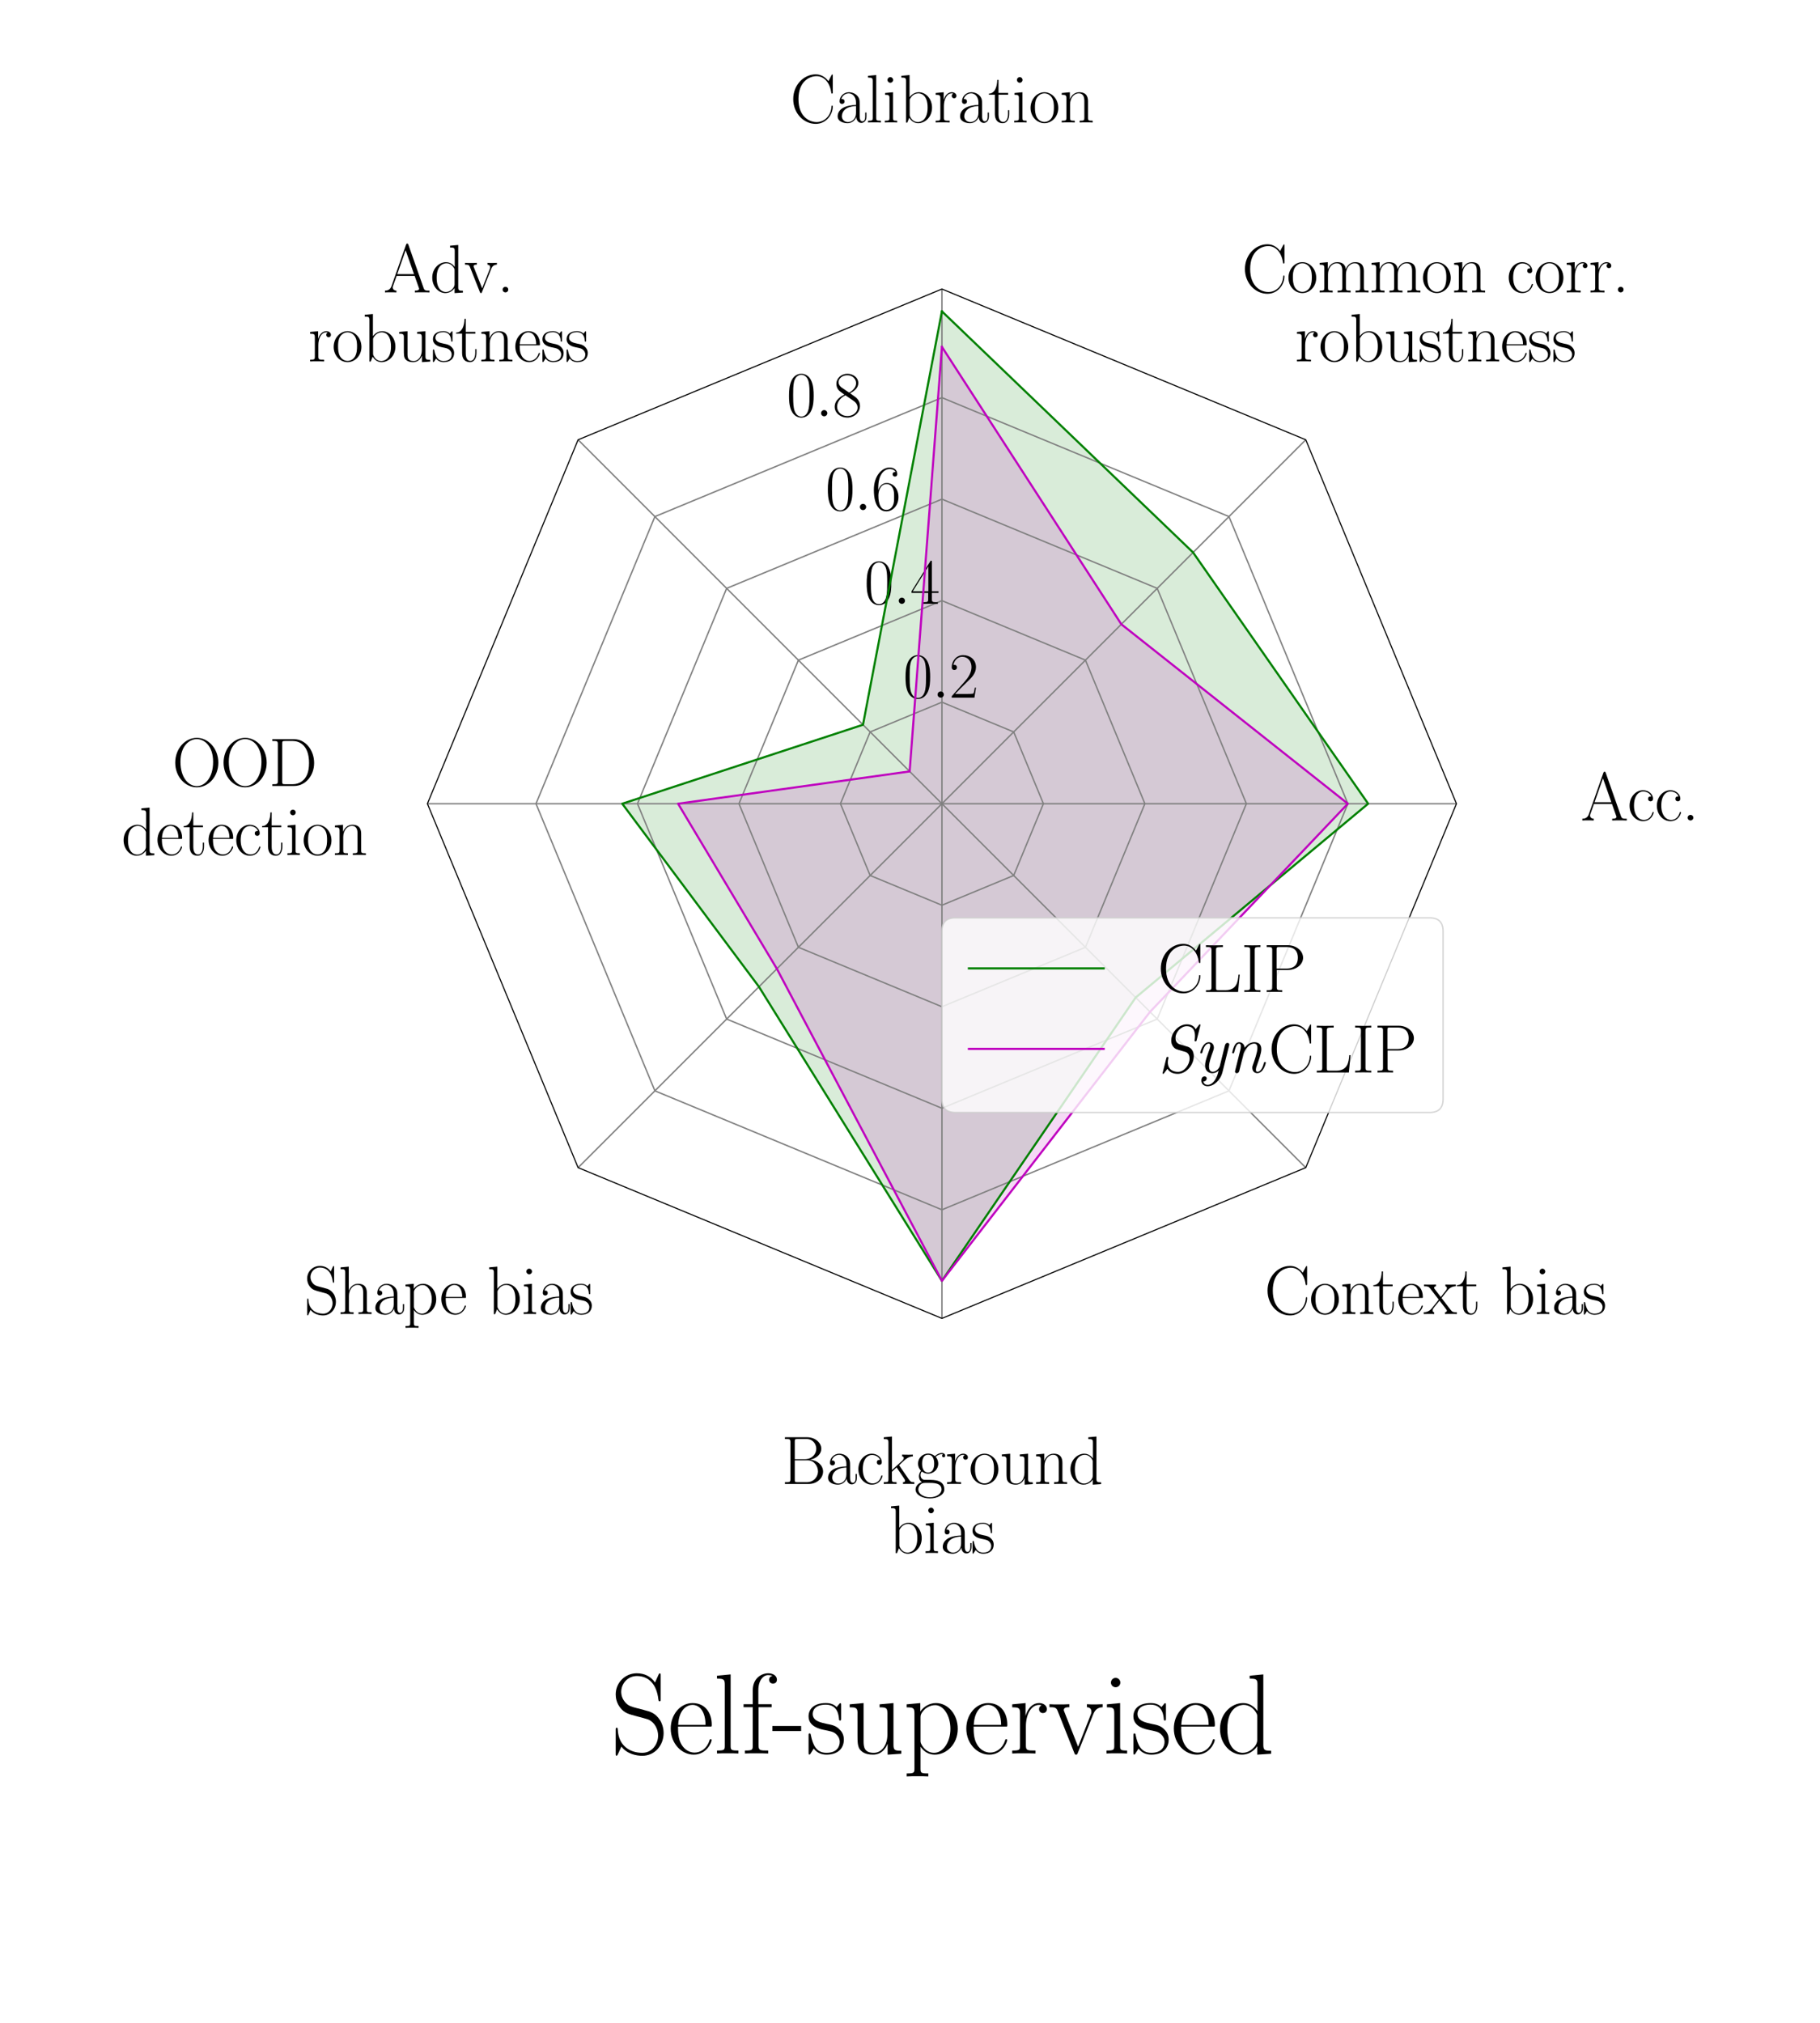 <?xml version="1.0" encoding="utf-8" standalone="no"?>
<!DOCTYPE svg PUBLIC "-//W3C//DTD SVG 1.1//EN"
  "http://www.w3.org/Graphics/SVG/1.1/DTD/svg11.dtd">
<svg xmlns:xlink="http://www.w3.org/1999/xlink" width="1296pt" height="1440pt" viewBox="0 0 1296 1440" xmlns="http://www.w3.org/2000/svg" version="1.1">
 <defs>
  <style type="text/css">*{stroke-linejoin: round; stroke-linecap: butt}</style>
 </defs>
 <g id="figure_1">
  <g id="patch_1">
   <path d="M 0 1440 
L 1296 1440 
L 1296 0 
L 0 0 
z
" style="fill: #ffffff"/>
  </g>
  <g id="axes_1">
   <g id="patch_2">
    <path d="M 670.735 205.751 
L 411.661 313.062 
L 304.349 572.136 
L 411.661 831.21 
L 670.735 938.522 
L 929.809 831.21 
L 1037.12 572.136 
L 929.809 313.062 
z
" style="fill: #ffffff"/>
   </g>
   <g id="patch_3">
    <path d="M 670.735 221.649 
L 614.525 515.927 
L 443.099 572.136 
L 540.431 702.44 
L 670.735 911.784 
L 808.703 710.105 
L 974.25 572.136 
L 849.583 393.289 
z
" clip-path="url(#pb7031531d0)" style="fill: #008000; opacity: 0.15"/>
   </g>
   <g id="patch_4">
    <path d="M 670.735 246.942 
L 647.74 549.142 
L 482.845 572.136 
L 553.206 689.665 
L 670.735 911.784 
L 818.923 720.324 
L 959.796 572.136 
L 798.483 444.388 
z
" clip-path="url(#pb7031531d0)" style="fill: #bf00bf; opacity: 0.15"/>
   </g>
   <g id="matplotlib.axis_1">
    <g id="xtick_1">
     <g id="line2d_1">
      <path d="M 670.735 572.136 
L 670.735 526.338 
L 670.735 480.54 
L 670.735 434.742 
L 670.735 388.943 
L 670.735 343.145 
L 670.735 297.347 
L 670.735 251.549 
L 670.735 205.751 
" clip-path="url(#pb7031531d0)" style="fill: none; stroke: #808080; stroke-linecap: square"/>
     </g>
     <g id="text_1">
      <!-- Calibration -->
      <g transform="translate(562.603 87.204) scale(0.48 -0.48)">
       <defs>
        <path id="CMR17-43" d="M 3974 4351 
C 3974 4467 3968 4473 3930 4473 
C 3904 4473 3898 4467 3853 4390 
L 3571 3849 
C 3258 4249 2874 4480 2381 4480 
C 1286 4480 294 3507 294 2179 
C 294 837 1286 -128 2387 -128 
C 3366 -128 3974 741 3974 1482 
C 3974 1547 3974 1573 3917 1573 
C 3866 1573 3866 1553 3859 1495 
C 3808 592 3168 38 2477 38 
C 1824 38 781 502 781 2179 
C 781 3862 1843 4313 2464 4313 
C 3187 4313 3712 3681 3834 2785 
C 3846 2707 3846 2695 3904 2695 
C 3974 2695 3974 2707 3974 2824 
L 3974 4351 
z
" transform="scale(0.016)"/>
        <path id="CMR17-61" d="M 2304 1656 
C 2304 2048 2304 2275 2035 2534 
C 1798 2751 1523 2816 1306 2816 
C 800 2816 435 2408 435 1977 
C 435 1740 627 1728 666 1728 
C 749 1728 896 1779 896 1958 
C 896 2118 774 2188 666 2188 
C 640 2188 608 2182 589 2176 
C 723 2594 1069 2713 1293 2713 
C 1613 2713 1965 2421 1965 1875 
L 1965 1632 
C 1587 1619 1133 1568 774 1373 
C 371 1147 256 822 256 576 
C 256 77 832 -64 1171 -64 
C 1523 -64 1850 135 1990 505 
C 2003 219 2182 -39 2464 -39 
C 2598 -39 2938 51 2938 563 
L 2938 926 
L 2822 926 
L 2822 557 
C 2822 161 2650 109 2566 109 
C 2304 109 2304 446 2304 732 
L 2304 1656 
z
M 1965 887 
C 1965 323 1568 38 1216 38 
C 896 38 646 278 646 576 
C 646 771 730 1114 1101 1322 
C 1408 1497 1760 1523 1965 1536 
L 1965 887 
z
" transform="scale(0.016)"/>
        <path id="CMR17-6c" d="M 979 4416 
L 218 4345 
L 218 4179 
C 595 4179 653 4141 653 3835 
L 653 439 
C 653 198 627 166 218 166 
L 218 0 
C 371 12 653 12 813 12 
C 979 12 1261 12 1414 0 
L 1414 166 
C 1005 166 979 191 979 439 
L 979 4416 
z
" transform="scale(0.016)"/>
        <path id="CMR17-69" d="M 992 3961 
C 992 4102 877 4224 730 4224 
C 589 4224 467 4108 467 3961 
C 467 3820 582 3699 730 3699 
C 870 3699 992 3814 992 3961 
z
M 243 2745 
L 243 2579 
C 602 2579 653 2540 653 2231 
L 653 443 
C 653 198 627 166 218 166 
L 218 0 
C 371 12 646 12 806 12 
C 960 12 1222 12 1370 0 
L 1370 166 
C 992 166 979 205 979 436 
L 979 2816 
L 243 2745 
z
" transform="scale(0.016)"/>
        <path id="CMR17-62" d="M 960 4416 
L 198 4345 
L 198 4179 
C 576 4179 634 4141 634 3843 
L 634 -13 
L 749 -13 
L 934 445 
C 1120 141 1395 -64 1766 -64 
C 2406 -64 3053 503 3053 1382 
C 3053 2209 2477 2816 1830 2816 
C 1434 2816 1152 2603 960 2351 
L 960 4416 
z
M 973 2022 
C 973 2138 973 2157 1062 2293 
C 1312 2681 1670 2713 1792 2713 
C 1984 2713 2643 2610 2643 1388 
C 2643 109 1888 38 1734 38 
C 1536 38 1248 115 1043 490 
C 973 613 973 626 973 742 
L 973 2022 
z
" transform="scale(0.016)"/>
        <path id="CMR17-72" d="M 960 1517 
C 960 2134 1222 2713 1702 2713 
C 1747 2713 1792 2707 1837 2687 
C 1837 2687 1696 2642 1696 2475 
C 1696 2321 1818 2257 1914 2257 
C 1990 2257 2131 2302 2131 2482 
C 2131 2687 1926 2816 1709 2816 
C 1222 2816 1011 2340 947 2115 
L 941 2115 
L 941 2816 
L 198 2745 
L 198 2578 
C 576 2578 634 2540 634 2231 
L 634 443 
C 634 198 608 166 198 166 
L 198 0 
C 352 12 646 12 813 12 
C 998 12 1325 12 1498 0 
L 1498 166 
C 1037 166 960 166 960 455 
L 960 1517 
z
" transform="scale(0.016)"/>
        <path id="CMR17-74" d="M 966 2585 
L 1862 2585 
L 1862 2752 
L 966 2752 
L 966 3968 
L 851 3968 
C 838 3292 614 2700 70 2687 
L 70 2585 
L 627 2585 
L 627 778 
C 627 655 627 -64 1370 -64 
C 1747 -64 1965 308 1965 784 
L 1965 1151 
L 1850 1151 
L 1850 790 
C 1850 347 1677 51 1408 51 
C 1222 51 966 179 966 765 
L 966 2585 
z
" transform="scale(0.016)"/>
        <path id="CMR17-6f" d="M 2758 1356 
C 2758 2176 2163 2816 1466 2816 
C 768 2816 173 2176 173 1356 
C 173 550 768 -64 1466 -64 
C 2163 -64 2758 550 2758 1356 
z
M 1466 51 
C 1165 51 909 230 762 480 
C 602 768 582 1126 582 1408 
C 582 1676 595 2009 762 2297 
C 890 2508 1139 2713 1466 2713 
C 1754 2713 1997 2553 2150 2329 
C 2349 2028 2349 1606 2349 1408 
C 2349 1158 2336 774 2163 467 
C 1984 172 1709 51 1466 51 
z
" transform="scale(0.016)"/>
        <path id="CMR17-6e" d="M 2656 1954 
C 2656 2282 2592 2816 1837 2816 
C 1331 2816 1069 2424 973 2166 
L 966 2166 
L 966 2816 
L 211 2745 
L 211 2578 
C 589 2578 646 2540 646 2231 
L 646 443 
C 646 198 621 166 211 166 
L 211 0 
C 365 12 646 12 813 12 
C 979 12 1267 12 1421 0 
L 1421 166 
C 1011 166 986 192 986 443 
L 986 1678 
C 986 2269 1344 2713 1792 2713 
C 2266 2713 2317 2289 2317 1980 
L 2317 443 
C 2317 198 2291 166 1882 166 
L 1882 0 
C 2035 12 2317 12 2483 12 
C 2650 12 2938 12 3091 0 
L 3091 166 
C 2682 166 2656 192 2656 443 
L 2656 1954 
z
" transform="scale(0.016)"/>
       </defs>
       <use xlink:href="#CMR17-43" transform="scale(0.996)"/>
       <use xlink:href="#CMR17-61" transform="translate(66.51 0) scale(0.996)"/>
       <use xlink:href="#CMR17-6c" transform="translate(112.2 0) scale(0.996)"/>
       <use xlink:href="#CMR17-69" transform="translate(137.071 0) scale(0.996)"/>
       <use xlink:href="#CMR17-62" transform="translate(161.942 0) scale(0.996)"/>
       <use xlink:href="#CMR17-72" transform="translate(212.838 0) scale(0.996)"/>
       <use xlink:href="#CMR17-61" transform="translate(248.119 0) scale(0.996)"/>
       <use xlink:href="#CMR17-74" transform="translate(293.809 0) scale(0.996)"/>
       <use xlink:href="#CMR17-69" transform="translate(329.09 0) scale(0.996)"/>
       <use xlink:href="#CMR17-6f" transform="translate(353.961 0) scale(0.996)"/>
       <use xlink:href="#CMR17-6e" transform="translate(399.651 0) scale(0.996)"/>
      </g>
     </g>
    </g>
    <g id="xtick_2">
     <g id="line2d_2">
      <path d="M 670.735 572.136 
L 638.35 539.752 
L 605.966 507.368 
L 573.582 474.984 
L 541.198 442.599 
L 508.814 410.215 
L 476.429 377.831 
L 444.045 345.447 
L 411.661 313.062 
" clip-path="url(#pb7031531d0)" style="fill: none; stroke: #808080; stroke-linecap: square"/>
     </g>
     <g id="text_2">
      <!-- Adv.  -->
      <g transform="translate(273.032 208.163) scale(0.48 -0.48)">
       <defs>
        <path id="CMR17-41" d="M 2323 4441 
C 2291 4524 2278 4544 2214 4544 
C 2150 4544 2138 4524 2106 4441 
L 749 580 
C 627 236 371 166 147 166 
L 147 0 
C 262 12 518 12 640 12 
C 800 12 1056 12 1210 0 
L 1210 166 
C 909 179 864 382 864 459 
C 864 516 877 548 890 586 
L 1229 1536 
L 2906 1536 
L 3290 453 
C 3322 376 3322 363 3322 338 
C 3322 166 3046 166 2925 166 
L 2925 0 
C 3110 12 3443 12 3642 12 
C 3808 12 4128 12 4282 0 
L 4282 166 
C 3942 166 3827 166 3744 402 
L 2323 4441 
z
M 2067 3924 
L 2848 1702 
L 1286 1702 
L 2067 3924 
z
" transform="scale(0.016)"/>
        <path id="CMR17-64" d="M 1869 4345 
L 1869 4179 
C 2246 4179 2304 4141 2304 3843 
L 2304 2371 
C 2278 2403 2016 2816 1498 2816 
C 845 2816 211 2228 211 1376 
C 211 529 806 -64 1434 -64 
C 1978 -64 2259 361 2291 406 
L 2291 -64 
L 3066 -13 
L 3066 154 
C 2688 154 2630 193 2630 503 
L 2630 4416 
L 1869 4345 
z
M 2291 762 
C 2291 568 2176 393 2029 264 
C 1811 70 1594 38 1472 38 
C 1286 38 621 135 621 1369 
C 621 2636 1363 2713 1530 2713 
C 1824 2713 2061 2545 2208 2313 
C 2291 2177 2291 2157 2291 2041 
L 2291 762 
z
" transform="scale(0.016)"/>
        <path id="CMR17-76" d="M 2502 2173 
C 2560 2315 2662 2572 3034 2585 
L 3034 2752 
C 2912 2745 2752 2739 2630 2739 
C 2496 2739 2285 2739 2157 2752 
L 2157 2585 
C 2317 2572 2406 2495 2406 2328 
C 2406 2270 2406 2257 2368 2167 
L 1664 379 
L 902 2308 
C 864 2392 864 2405 864 2431 
C 864 2585 1075 2585 1171 2585 
L 1171 2752 
C 1018 2739 736 2739 576 2739 
C 403 2739 205 2739 64 2752 
L 64 2585 
C 307 2585 442 2585 518 2386 
L 1446 44 
C 1485 -52 1491 -64 1549 -64 
C 1606 -64 1613 -52 1651 44 
L 2502 2173 
z
" transform="scale(0.016)"/>
        <path id="CMR17-2e" d="M 1062 262 
C 1062 422 934 524 800 524 
C 672 524 538 422 538 262 
C 538 102 666 0 800 0 
C 928 0 1062 102 1062 262 
z
" transform="scale(0.016)"/>
       </defs>
       <use xlink:href="#CMR17-41" transform="scale(0.996)"/>
       <use xlink:href="#CMR17-64" transform="translate(69.072 0) scale(0.996)"/>
       <use xlink:href="#CMR17-76" transform="translate(119.968 0) scale(0.996)"/>
       <use xlink:href="#CMR17-2e" transform="translate(168.261 0) scale(0.996)"/>
      </g>
      <!--  robustness -->
      <g transform="translate(219.345 257.315) scale(0.48 -0.48)">
       <defs>
        <path id="CMR17-75" d="M 1882 2745 
L 1882 2579 
C 2259 2579 2317 2540 2317 2229 
L 2317 1053 
C 2317 510 2029 38 1555 38 
C 1030 38 986 355 986 691 
L 986 2816 
L 211 2745 
L 211 2579 
C 467 2579 640 2579 646 2320 
L 646 1079 
C 646 646 646 368 813 187 
C 896 103 1056 -64 1517 -64 
C 2061 -64 2272 400 2323 536 
L 2330 536 
L 2330 -64 
L 3091 -13 
L 3091 154 
C 2714 154 2656 193 2656 503 
L 2656 2816 
L 1882 2745 
z
" transform="scale(0.016)"/>
        <path id="CMR17-73" d="M 1978 2688 
C 1978 2803 1971 2809 1933 2809 
C 1907 2809 1901 2803 1824 2707 
C 1805 2681 1747 2617 1728 2592 
C 1523 2809 1235 2816 1126 2816 
C 416 2816 160 2444 160 2073 
C 160 1497 813 1363 998 1324 
C 1402 1241 1542 1216 1677 1100 
C 1760 1024 1901 883 1901 652 
C 1901 384 1747 38 1158 38 
C 602 38 403 460 288 1024 
C 269 1113 269 1120 218 1120 
C 166 1120 160 1113 160 985 
L 160 64 
C 160 -52 166 -58 205 -58 
C 237 -58 243 -52 275 0 
C 314 57 410 211 448 275 
C 576 102 800 -64 1158 -64 
C 1792 -64 2131 281 2131 780 
C 2131 1107 1958 1280 1875 1356 
C 1683 1555 1459 1600 1190 1651 
C 838 1728 390 1817 390 2208 
C 390 2374 480 2726 1126 2726 
C 1811 2726 1850 2086 1862 1881 
C 1869 1849 1901 1843 1920 1843 
C 1978 1843 1978 1862 1978 1971 
L 1978 2688 
z
" transform="scale(0.016)"/>
        <path id="CMR17-65" d="M 2438 1503 
C 2464 1529 2464 1542 2464 1606 
C 2464 2251 2118 2816 1389 2816 
C 710 2816 173 2175 173 1394 
C 173 554 781 -64 1459 -64 
C 2176 -64 2458 619 2458 755 
C 2458 800 2419 800 2406 800 
C 2362 800 2355 787 2330 709 
C 2189 270 1837 51 1504 51 
C 1229 51 954 206 781 490 
C 582 819 582 1200 582 1503 
L 2438 1503 
z
M 589 1600 
C 634 2511 1126 2713 1382 2713 
C 1818 2713 2112 2308 2118 1600 
L 589 1600 
z
" transform="scale(0.016)"/>
       </defs>
       <use xlink:href="#CMR17-72" transform="scale(0.996)"/>
       <use xlink:href="#CMR17-6f" transform="translate(35.281 0) scale(0.996)"/>
       <use xlink:href="#CMR17-62" transform="translate(80.971 0) scale(0.996)"/>
       <use xlink:href="#CMR17-75" transform="translate(131.867 0) scale(0.996)"/>
       <use xlink:href="#CMR17-73" transform="translate(182.762 0) scale(0.996)"/>
       <use xlink:href="#CMR17-74" transform="translate(218.563 0) scale(0.996)"/>
       <use xlink:href="#CMR17-6e" transform="translate(253.844 0) scale(0.996)"/>
       <use xlink:href="#CMR17-65" transform="translate(304.739 0) scale(0.996)"/>
       <use xlink:href="#CMR17-73" transform="translate(345.225 0) scale(0.996)"/>
       <use xlink:href="#CMR17-73" transform="translate(381.026 0) scale(0.996)"/>
      </g>
     </g>
    </g>
    <g id="xtick_3">
     <g id="line2d_3">
      <path d="M 670.735 572.136 
L 624.937 572.136 
L 579.138 572.136 
L 533.34 572.136 
L 487.542 572.136 
L 441.744 572.136 
L 395.945 572.136 
L 350.147 572.136 
L 304.349 572.136 
" clip-path="url(#pb7031531d0)" style="fill: none; stroke: #808080; stroke-linecap: square"/>
     </g>
     <g id="text_3">
      <!-- OOD  -->
      <g transform="translate(122.531 559.514) scale(0.48 -0.48)">
       <defs>
        <path id="CMR17-4f" d="M 4307 2166 
C 4307 3488 3366 4480 2304 4480 
C 1216 4480 294 3475 294 2166 
C 294 857 1229 -128 2298 -128 
C 3392 -128 4307 876 4307 2166 
z
M 2304 -13 
C 1574 -13 781 722 781 2250 
C 781 3771 1651 4364 2298 4364 
C 2976 4364 3821 3752 3821 2250 
C 3821 696 3008 -13 2304 -13 
z
" transform="scale(0.016)"/>
        <path id="CMR17-44" d="M 333 4352 
L 333 4185 
C 774 4185 845 4185 845 3898 
L 845 453 
C 845 166 774 166 333 166 
L 333 0 
L 2368 0 
C 3398 0 4224 943 4224 2140 
C 4224 3344 3411 4352 2368 4352 
L 333 4352 
z
M 1523 166 
C 1267 166 1254 198 1254 414 
L 1254 3936 
C 1254 4153 1267 4185 1523 4185 
L 2240 4185 
C 2771 4185 3750 3873 3750 2140 
C 3750 1242 3488 879 3366 707 
C 3213 510 2848 166 2240 166 
L 1523 166 
z
" transform="scale(0.016)"/>
       </defs>
       <use xlink:href="#CMR17-4f" transform="scale(0.996)"/>
       <use xlink:href="#CMR17-4f" transform="translate(71.715 0) scale(0.996)"/>
       <use xlink:href="#CMR17-44" transform="translate(143.43 0) scale(0.996)"/>
      </g>
      <!--  detection -->
      <g transform="translate(86.4 608.666) scale(0.48 -0.48)">
       <defs>
        <path id="CMR17-63" d="M 2234 2240 
C 2112 2240 1933 2240 1933 2015 
C 1933 1836 2080 1785 2163 1785 
C 2208 1785 2394 1804 2394 2028 
C 2394 2476 1958 2816 1466 2816 
C 787 2816 211 2201 211 1379 
C 211 521 813 -64 1466 -64 
C 2259 -64 2458 676 2458 747 
C 2458 773 2451 792 2406 792 
C 2362 792 2355 786 2330 702 
C 2163 180 1798 51 1523 51 
C 1114 51 621 431 621 1385 
C 621 2358 1094 2700 1472 2700 
C 1722 2700 2093 2582 2234 2240 
z
" transform="scale(0.016)"/>
       </defs>
       <use xlink:href="#CMR17-64" transform="scale(0.996)"/>
       <use xlink:href="#CMR17-65" transform="translate(50.895 0) scale(0.996)"/>
       <use xlink:href="#CMR17-74" transform="translate(91.381 0) scale(0.996)"/>
       <use xlink:href="#CMR17-65" transform="translate(126.662 0) scale(0.996)"/>
       <use xlink:href="#CMR17-63" transform="translate(167.147 0) scale(0.996)"/>
       <use xlink:href="#CMR17-74" transform="translate(207.633 0) scale(0.996)"/>
       <use xlink:href="#CMR17-69" transform="translate(242.914 0) scale(0.996)"/>
       <use xlink:href="#CMR17-6f" transform="translate(267.785 0) scale(0.996)"/>
       <use xlink:href="#CMR17-6e" transform="translate(313.475 0) scale(0.996)"/>
      </g>
     </g>
    </g>
    <g id="xtick_4">
     <g id="line2d_4">
      <path d="M 670.735 572.136 
L 638.35 604.521 
L 605.966 636.905 
L 573.582 669.289 
L 541.198 701.673 
L 508.814 734.057 
L 476.429 766.442 
L 444.045 798.826 
L 411.661 831.21 
" clip-path="url(#pb7031531d0)" style="fill: none; stroke: #808080; stroke-linecap: square"/>
     </g>
     <g id="text_4">
      <!-- Shape bias -->
      <g transform="translate(216.472 935.441) scale(0.48 -0.48)">
       <defs>
        <path id="CMR17-53" d="M 2803 4351 
C 2803 4467 2797 4473 2758 4473 
C 2720 4473 2707 4447 2682 4390 
L 2490 3965 
C 2246 4320 1875 4480 1472 4480 
C 819 4480 294 3958 294 3301 
C 294 3101 339 2817 557 2546 
C 794 2250 1018 2198 1530 2063 
C 1722 2011 2042 1927 2106 1901 
C 2470 1747 2662 1360 2662 999 
C 2662 534 2336 38 1779 38 
C 1094 38 454 425 410 1328 
C 403 1431 397 1437 352 1437 
C 301 1437 294 1431 294 1302 
L 294 0 
C 294 -116 301 -122 339 -122 
C 384 -122 397 -90 486 109 
C 493 128 493 141 614 386 
C 934 -39 1472 -128 1779 -128 
C 2477 -128 2970 457 2970 1141 
C 2970 1476 2848 1734 2778 1850 
C 2509 2263 2221 2340 1914 2417 
C 1869 2437 1856 2437 1498 2527 
C 1152 2617 1005 2662 845 2836 
C 666 3036 602 3243 602 3449 
C 602 3868 934 4326 1478 4326 
C 2157 4326 2579 3842 2675 3036 
C 2694 2920 2701 2914 2746 2914 
C 2803 2914 2803 2933 2803 3043 
L 2803 4351 
z
" transform="scale(0.016)"/>
        <path id="CMR17-68" d="M 2656 1954 
C 2656 2282 2592 2816 1837 2816 
C 1312 2816 1056 2392 979 2179 
L 973 2179 
L 973 4416 
L 211 4345 
L 211 4179 
C 589 4179 646 4141 646 3843 
L 646 443 
C 646 198 621 166 211 166 
L 211 0 
C 365 12 646 12 813 12 
C 979 12 1267 12 1421 0 
L 1421 166 
C 1011 166 986 192 986 443 
L 986 1678 
C 986 2269 1344 2713 1792 2713 
C 2266 2713 2317 2289 2317 1980 
L 2317 443 
C 2317 198 2291 166 1882 166 
L 1882 0 
C 2035 12 2317 12 2483 12 
C 2650 12 2938 12 3091 0 
L 3091 166 
C 2682 166 2656 192 2656 443 
L 2656 1954 
z
" transform="scale(0.016)"/>
        <path id="CMR17-70" d="M 1408 -1114 
C 998 -1114 973 -1088 973 -834 
L 973 380 
C 1158 109 1427 -64 1766 -64 
C 2406 -64 3053 503 3053 1382 
C 3053 2196 2496 2816 1837 2816 
C 1453 2816 1139 2603 960 2345 
L 960 2816 
L 198 2745 
L 198 2577 
C 576 2577 634 2539 634 2228 
L 634 -834 
C 634 -1081 608 -1114 198 -1114 
L 198 -1280 
C 352 -1268 634 -1268 800 -1268 
C 966 -1268 1254 -1268 1408 -1280 
L 1408 -1114 
z
M 973 2015 
C 973 2106 973 2241 1222 2481 
C 1254 2506 1472 2700 1792 2700 
C 2259 2700 2643 2112 2643 1376 
C 2643 639 2234 38 1728 38 
C 1498 38 1248 148 1056 451 
C 973 594 973 632 973 736 
L 973 2015 
z
" transform="scale(0.016)"/>
       </defs>
       <use xlink:href="#CMR17-53" transform="scale(0.996)"/>
       <use xlink:href="#CMR17-68" transform="translate(50.895 0) scale(0.996)"/>
       <use xlink:href="#CMR17-61" transform="translate(101.791 0) scale(0.996)"/>
       <use xlink:href="#CMR17-70" transform="translate(147.481 0) scale(0.996)"/>
       <use xlink:href="#CMR17-65" transform="translate(200.979 0) scale(0.996)"/>
       <use xlink:href="#CMR17-62" transform="translate(271.541 0) scale(0.996)"/>
       <use xlink:href="#CMR17-69" transform="translate(322.436 0) scale(0.996)"/>
       <use xlink:href="#CMR17-61" transform="translate(347.307 0) scale(0.996)"/>
       <use xlink:href="#CMR17-73" transform="translate(392.998 0) scale(0.996)"/>
      </g>
     </g>
    </g>
    <g id="xtick_5">
     <g id="line2d_5">
      <path d="M 670.735 572.136 
L 670.735 617.935 
L 670.735 663.733 
L 670.735 709.531 
L 670.735 755.329 
L 670.735 801.127 
L 670.735 846.926 
L 670.735 892.724 
L 670.735 938.522 
" clip-path="url(#pb7031531d0)" style="fill: none; stroke: #808080; stroke-linecap: square"/>
     </g>
     <g id="text_5">
      <!-- Background  -->
      <g transform="translate(556.398 1056.4) scale(0.48 -0.48)">
       <defs>
        <path id="CMR17-42" d="M 333 4352 
L 333 4185 
C 774 4185 845 4185 845 3897 
L 845 451 
C 845 166 774 166 333 166 
L 333 0 
L 2534 0 
C 3354 0 3885 578 3885 1155 
C 3885 1726 3360 2214 2675 2259 
C 3290 2380 3718 2790 3718 3276 
C 3718 3808 3194 4352 2368 4352 
L 333 4352 
z
M 1248 2304 
L 1248 3936 
C 1248 4153 1261 4185 1517 4185 
L 2336 4185 
C 2970 4185 3251 3673 3251 3276 
C 3251 2790 2861 2304 2170 2304 
L 1248 2304 
z
M 1517 166 
C 1261 166 1248 198 1248 413 
L 1248 2201 
L 2432 2201 
C 3091 2201 3411 1624 3411 1161 
C 3411 698 3046 166 2349 166 
L 1517 166 
z
" transform="scale(0.016)"/>
        <path id="CMR17-6b" d="M 1670 1679 
C 1664 1692 1632 1730 1632 1749 
C 1632 1762 2086 2175 2144 2226 
C 2509 2532 2739 2563 2906 2570 
L 2906 2735 
C 2867 2735 2854 2735 2848 2729 
L 2534 2722 
C 2355 2722 2080 2722 1907 2735 
L 1907 2570 
C 1997 2563 2061 2513 2061 2423 
C 2061 2296 1933 2175 1926 2175 
L 960 1298 
L 960 4416 
L 198 4345 
L 198 4179 
C 576 4179 634 4141 634 3835 
L 634 439 
C 634 198 608 166 198 166 
L 198 0 
C 352 12 634 12 794 12 
C 954 12 1235 12 1389 0 
L 1389 166 
C 979 166 954 191 954 439 
L 954 1139 
L 1395 1540 
L 2042 586 
C 2118 471 2182 382 2182 299 
C 2182 185 2067 166 1990 166 
L 1990 0 
C 2144 12 2419 12 2579 12 
C 2694 12 2931 6 3040 0 
L 3040 166 
C 2739 166 2669 223 2477 503 
L 1670 1679 
z
" transform="scale(0.016)"/>
        <path id="CMR17-67" d="M 710 1165 
C 832 1068 1043 960 1299 960 
C 1805 960 2240 1359 2240 1895 
C 2240 2063 2189 2321 1997 2521 
C 2176 2713 2438 2777 2586 2777 
C 2611 2777 2650 2777 2682 2758 
C 2656 2751 2598 2726 2598 2623 
C 2598 2540 2656 2483 2739 2483 
C 2835 2483 2886 2547 2886 2630 
C 2886 2751 2790 2880 2586 2880 
C 2330 2880 2106 2758 1926 2591 
C 1734 2764 1504 2828 1299 2828 
C 794 2828 358 2431 358 1895 
C 358 1527 570 1294 634 1230 
C 442 1004 442 742 442 710 
C 442 544 506 300 723 166 
C 390 82 128 -184 128 -517 
C 128 -996 736 -1344 1466 -1344 
C 2170 -1344 2803 -1009 2803 -510 
C 2803 384 1856 384 1363 384 
C 1216 384 954 384 922 390 
C 723 422 589 601 589 825 
C 589 883 589 1024 710 1165 
z
M 1299 1068 
C 736 1068 736 1766 736 1895 
C 736 2024 736 2719 1299 2719 
C 1862 2719 1862 2024 1862 1895 
C 1862 1766 1862 1068 1299 1068 
z
M 1466 -1236 
C 826 -1236 384 -883 384 -517 
C 384 -311 493 -118 634 -11 
C 794 102 858 102 1293 102 
C 1818 102 2547 102 2547 -517 
C 2547 -883 2106 -1236 1466 -1236 
z
" transform="scale(0.016)"/>
       </defs>
       <use xlink:href="#CMR17-42" transform="scale(0.996)"/>
       <use xlink:href="#CMR17-61" transform="translate(65.189 0) scale(0.996)"/>
       <use xlink:href="#CMR17-63" transform="translate(110.879 0) scale(0.996)"/>
       <use xlink:href="#CMR17-6b" transform="translate(148.762 0) scale(0.996)"/>
       <use xlink:href="#CMR17-67" transform="translate(197.055 0) scale(0.996)"/>
       <use xlink:href="#CMR17-72" transform="translate(242.746 0) scale(0.996)"/>
       <use xlink:href="#CMR17-6f" transform="translate(278.027 0) scale(0.996)"/>
       <use xlink:href="#CMR17-75" transform="translate(323.717 0) scale(0.996)"/>
       <use xlink:href="#CMR17-6e" transform="translate(374.612 0) scale(0.996)"/>
       <use xlink:href="#CMR17-64" transform="translate(425.508 0) scale(0.996)"/>
      </g>
      <!--  bias -->
      <g transform="translate(632.993 1105.552) scale(0.48 -0.48)">
       <use xlink:href="#CMR17-62" transform="scale(0.996)"/>
       <use xlink:href="#CMR17-69" transform="translate(50.895 0) scale(0.996)"/>
       <use xlink:href="#CMR17-61" transform="translate(75.766 0) scale(0.996)"/>
       <use xlink:href="#CMR17-73" transform="translate(121.457 0) scale(0.996)"/>
      </g>
     </g>
    </g>
    <g id="xtick_6">
     <g id="line2d_6">
      <path d="M 670.735 572.136 
L 703.119 604.521 
L 735.503 636.905 
L 767.887 669.289 
L 800.272 701.673 
L 832.656 734.057 
L 865.04 766.442 
L 897.424 798.826 
L 929.809 831.21 
" clip-path="url(#pb7031531d0)" style="fill: none; stroke: #808080; stroke-linecap: square"/>
     </g>
     <g id="text_6">
      <!-- Context bias -->
      <g transform="translate(900.366 935.441) scale(0.48 -0.48)">
       <defs>
        <path id="CMR17-78" d="M 1664 1491 
C 1856 1740 2074 2022 2253 2233 
C 2464 2476 2707 2579 2989 2585 
L 2989 2752 
C 2880 2745 2656 2739 2541 2739 
C 2368 2739 2170 2739 2022 2752 
L 2022 2585 
C 2112 2572 2163 2508 2163 2419 
C 2163 2304 2099 2233 2067 2188 
L 1594 1587 
L 1030 2323 
C 973 2393 973 2406 973 2438 
C 973 2515 1037 2579 1146 2585 
L 1146 2752 
C 992 2739 717 2739 557 2739 
C 384 2739 179 2739 38 2752 
L 38 2585 
C 384 2585 461 2560 614 2368 
L 1350 1414 
C 1363 1401 1395 1363 1395 1344 
C 1395 1318 838 633 768 544 
C 480 198 179 172 6 166 
L 6 0 
C 115 6 339 12 454 12 
C 582 12 864 12 979 0 
L 979 166 
C 941 172 838 185 838 332 
C 838 448 890 518 947 595 
L 1478 1248 
L 2035 524 
C 2086 454 2163 358 2163 313 
C 2163 224 2086 172 1984 166 
L 1984 0 
C 2138 12 2413 12 2573 12 
C 2746 12 2950 12 3091 0 
L 3091 166 
C 2771 166 2675 179 2522 377 
L 1664 1491 
z
" transform="scale(0.016)"/>
       </defs>
       <use xlink:href="#CMR17-43" transform="scale(0.996)"/>
       <use xlink:href="#CMR17-6f" transform="translate(66.51 0) scale(0.996)"/>
       <use xlink:href="#CMR17-6e" transform="translate(112.2 0) scale(0.996)"/>
       <use xlink:href="#CMR17-74" transform="translate(160.493 0) scale(0.996)"/>
       <use xlink:href="#CMR17-65" transform="translate(195.774 0) scale(0.996)"/>
       <use xlink:href="#CMR17-78" transform="translate(236.26 0) scale(0.996)"/>
       <use xlink:href="#CMR17-74" transform="translate(284.553 0) scale(0.996)"/>
       <use xlink:href="#CMR17-62" transform="translate(349.909 0) scale(0.996)"/>
       <use xlink:href="#CMR17-69" transform="translate(400.805 0) scale(0.996)"/>
       <use xlink:href="#CMR17-61" transform="translate(425.676 0) scale(0.996)"/>
       <use xlink:href="#CMR17-73" transform="translate(471.366 0) scale(0.996)"/>
      </g>
     </g>
    </g>
    <g id="xtick_7">
     <g id="line2d_7">
      <path d="M 670.735 572.136 
L 716.533 572.136 
L 762.331 572.136 
L 808.129 572.136 
L 853.928 572.136 
L 899.726 572.136 
L 945.524 572.136 
L 991.322 572.136 
L 1037.12 572.136 
" clip-path="url(#pb7031531d0)" style="fill: none; stroke: #808080; stroke-linecap: square"/>
     </g>
     <g id="text_7">
      <!-- Acc. -->
      <g transform="translate(1125.641 584.09) scale(0.48 -0.48)">
       <use xlink:href="#CMR17-41" transform="scale(0.996)"/>
       <use xlink:href="#CMR17-63" transform="translate(69.072 0) scale(0.996)"/>
       <use xlink:href="#CMR17-63" transform="translate(109.558 0) scale(0.996)"/>
       <use xlink:href="#CMR17-2e" transform="translate(150.044 0) scale(0.996)"/>
      </g>
     </g>
    </g>
    <g id="xtick_8">
     <g id="line2d_8">
      <path d="M 670.735 572.136 
L 703.119 539.752 
L 735.503 507.368 
L 767.887 474.984 
L 800.272 442.599 
L 832.656 410.215 
L 865.04 377.831 
L 897.424 345.447 
L 929.809 313.062 
" clip-path="url(#pb7031531d0)" style="fill: none; stroke: #808080; stroke-linecap: square"/>
     </g>
     <g id="text_8">
      <!-- Common corr.  -->
      <g transform="translate(884.252 208.163) scale(0.48 -0.48)">
       <defs>
        <path id="CMR17-6d" d="M 4326 1954 
C 4326 2276 4269 2816 3507 2816 
C 3072 2816 2771 2520 2656 2173 
L 2650 2173 
C 2573 2700 2195 2816 1837 2816 
C 1331 2816 1069 2424 973 2166 
L 966 2166 
L 966 2816 
L 211 2745 
L 211 2578 
C 589 2578 646 2540 646 2231 
L 646 443 
C 646 198 621 166 211 166 
L 211 0 
C 365 12 646 12 813 12 
C 979 12 1267 12 1421 0 
L 1421 166 
C 1011 166 986 192 986 443 
L 986 1678 
C 986 2269 1344 2713 1792 2713 
C 2266 2713 2317 2289 2317 1980 
L 2317 443 
C 2317 198 2291 166 1882 166 
L 1882 0 
C 2035 12 2317 12 2483 12 
C 2650 12 2938 12 3091 0 
L 3091 166 
C 2682 166 2656 192 2656 443 
L 2656 1678 
C 2656 2269 3014 2713 3462 2713 
C 3936 2713 3987 2289 3987 1980 
L 3987 443 
C 3987 198 3962 166 3552 166 
L 3552 0 
C 3706 12 3987 12 4154 12 
C 4320 12 4608 12 4762 0 
L 4762 166 
C 4352 166 4326 192 4326 443 
L 4326 1954 
z
" transform="scale(0.016)"/>
       </defs>
       <use xlink:href="#CMR17-43" transform="scale(0.996)"/>
       <use xlink:href="#CMR17-6f" transform="translate(66.51 0) scale(0.996)"/>
       <use xlink:href="#CMR17-6d" transform="translate(112.2 0) scale(0.996)"/>
       <use xlink:href="#CMR17-6d" transform="translate(189.12 0) scale(0.996)"/>
       <use xlink:href="#CMR17-6f" transform="translate(266.04 0) scale(0.996)"/>
       <use xlink:href="#CMR17-6e" transform="translate(311.73 0) scale(0.996)"/>
       <use xlink:href="#CMR17-63" transform="translate(392.701 0) scale(0.996)"/>
       <use xlink:href="#CMR17-6f" transform="translate(433.187 0) scale(0.996)"/>
       <use xlink:href="#CMR17-72" transform="translate(478.877 0) scale(0.996)"/>
       <use xlink:href="#CMR17-72" transform="translate(514.158 0) scale(0.996)"/>
       <use xlink:href="#CMR17-2e" transform="translate(549.439 0) scale(0.996)"/>
      </g>
      <!--  robustness -->
      <g transform="translate(922.047 257.315) scale(0.48 -0.48)">
       <use xlink:href="#CMR17-72" transform="scale(0.996)"/>
       <use xlink:href="#CMR17-6f" transform="translate(35.281 0) scale(0.996)"/>
       <use xlink:href="#CMR17-62" transform="translate(80.971 0) scale(0.996)"/>
       <use xlink:href="#CMR17-75" transform="translate(131.867 0) scale(0.996)"/>
       <use xlink:href="#CMR17-73" transform="translate(182.762 0) scale(0.996)"/>
       <use xlink:href="#CMR17-74" transform="translate(218.563 0) scale(0.996)"/>
       <use xlink:href="#CMR17-6e" transform="translate(253.844 0) scale(0.996)"/>
       <use xlink:href="#CMR17-65" transform="translate(304.739 0) scale(0.996)"/>
       <use xlink:href="#CMR17-73" transform="translate(345.225 0) scale(0.996)"/>
       <use xlink:href="#CMR17-73" transform="translate(381.026 0) scale(0.996)"/>
      </g>
     </g>
    </g>
   </g>
   <g id="matplotlib.axis_2">
    <g id="ytick_1">
     <g id="line2d_9">
      <path d="M 670.735 499.871 
L 619.635 521.037 
L 598.469 572.136 
L 619.635 623.236 
L 670.735 644.402 
L 721.834 623.236 
L 743 572.136 
L 721.834 521.037 
L 670.735 499.871 
" clip-path="url(#pb7031531d0)" style="fill: none; stroke: #808080; stroke-linecap: square"/>
     </g>
     <g id="text_9">
      <!-- $\mathdefault{0.2}$ -->
      <g transform="translate(643.08 496.652) scale(0.45 -0.45)">
       <defs>
        <path id="CMR17-30" d="M 2688 2038 
C 2688 2430 2682 3099 2413 3613 
C 2176 4063 1798 4224 1466 4224 
C 1158 4224 768 4082 525 3620 
C 269 3137 243 2539 243 2038 
C 243 1671 250 1112 448 623 
C 723 -39 1216 -128 1466 -128 
C 1760 -128 2208 -7 2470 604 
C 2662 1048 2688 1568 2688 2038 
z
M 1466 -26 
C 1056 -26 813 328 723 816 
C 653 1196 653 1749 653 2109 
C 653 2604 653 3015 736 3407 
C 858 3954 1216 4121 1466 4121 
C 1728 4121 2067 3947 2189 3420 
C 2272 3054 2278 2623 2278 2109 
C 2278 1691 2278 1176 2202 797 
C 2067 96 1690 -26 1466 -26 
z
" transform="scale(0.016)"/>
        <path id="CMMI12-3a" d="M 1178 307 
C 1178 492 1024 620 870 620 
C 685 620 557 467 557 313 
C 557 128 710 0 864 0 
C 1050 0 1178 153 1178 307 
z
" transform="scale(0.016)"/>
        <path id="CMR17-32" d="M 2669 990 
L 2554 990 
C 2490 537 2438 460 2413 422 
C 2381 371 1920 371 1830 371 
L 602 371 
C 832 620 1280 1073 1824 1596 
C 2214 1966 2669 2400 2669 3033 
C 2669 3788 2067 4224 1395 4224 
C 691 4224 262 3603 262 3027 
C 262 2777 448 2745 525 2745 
C 589 2745 781 2783 781 3007 
C 781 3206 614 3264 525 3264 
C 486 3264 448 3257 422 3244 
C 544 3788 915 4057 1306 4057 
C 1862 4057 2227 3616 2227 3033 
C 2227 2477 1901 1998 1536 1583 
L 262 147 
L 262 0 
L 2515 0 
L 2669 990 
z
" transform="scale(0.016)"/>
       </defs>
       <use xlink:href="#CMR17-30" transform="scale(0.996)"/>
       <use xlink:href="#CMMI12-3a" transform="translate(45.69 0) scale(0.996)"/>
       <use xlink:href="#CMR17-32" transform="translate(72.788 0) scale(0.996)"/>
      </g>
     </g>
    </g>
    <g id="ytick_2">
     <g id="line2d_10">
      <path d="M 670.735 427.605 
L 568.536 469.938 
L 526.204 572.136 
L 568.536 674.335 
L 670.735 716.667 
L 772.933 674.335 
L 815.266 572.136 
L 772.933 469.938 
L 670.735 427.605 
" clip-path="url(#pb7031531d0)" style="fill: none; stroke: #808080; stroke-linecap: square"/>
     </g>
     <g id="text_10">
      <!-- $\mathdefault{0.4}$ -->
      <g transform="translate(615.425 429.887) scale(0.45 -0.45)">
       <defs>
        <path id="CMR17-34" d="M 2150 4147 
C 2150 4281 2144 4288 2029 4288 
L 128 1254 
L 128 1088 
L 1779 1088 
L 1779 460 
C 1779 230 1766 166 1318 166 
L 1197 166 
L 1197 0 
C 1402 12 1747 12 1965 12 
C 2182 12 2528 12 2733 0 
L 2733 166 
L 2611 166 
C 2163 166 2150 230 2150 460 
L 2150 1088 
L 2803 1088 
L 2803 1254 
L 2150 1254 
L 2150 4147 
z
M 1798 3723 
L 1798 1254 
L 256 1254 
L 1798 3723 
z
" transform="scale(0.016)"/>
       </defs>
       <use xlink:href="#CMR17-30" transform="scale(0.996)"/>
       <use xlink:href="#CMMI12-3a" transform="translate(45.69 0) scale(0.996)"/>
       <use xlink:href="#CMR17-34" transform="translate(72.788 0) scale(0.996)"/>
      </g>
     </g>
    </g>
    <g id="ytick_3">
     <g id="line2d_11">
      <path d="M 670.735 355.34 
L 517.437 418.838 
L 453.938 572.136 
L 517.437 725.434 
L 670.735 788.933 
L 824.033 725.434 
L 887.531 572.136 
L 824.033 418.838 
L 670.735 355.34 
" clip-path="url(#pb7031531d0)" style="fill: none; stroke: #808080; stroke-linecap: square"/>
     </g>
     <g id="text_11">
      <!-- $\mathdefault{0.6}$ -->
      <g transform="translate(587.77 363.122) scale(0.45 -0.45)">
       <defs>
        <path id="CMR17-36" d="M 678 2198 
C 678 3712 1395 4076 1811 4076 
C 1946 4076 2272 4049 2400 3782 
C 2298 3782 2106 3782 2106 3558 
C 2106 3385 2246 3328 2336 3328 
C 2394 3328 2566 3353 2566 3571 
C 2566 3987 2246 4224 1805 4224 
C 1043 4224 243 3411 243 2011 
C 243 257 966 -128 1478 -128 
C 2099 -128 2688 431 2688 1295 
C 2688 2101 2170 2688 1517 2688 
C 1126 2688 838 2430 678 1979 
L 678 2198 
z
M 1478 25 
C 691 25 691 1212 691 1450 
C 691 1914 909 2585 1504 2585 
C 1613 2585 1926 2585 2138 2140 
C 2253 1889 2253 1624 2253 1302 
C 2253 954 2253 696 2118 438 
C 1978 173 1773 25 1478 25 
z
" transform="scale(0.016)"/>
       </defs>
       <use xlink:href="#CMR17-30" transform="scale(0.996)"/>
       <use xlink:href="#CMMI12-3a" transform="translate(45.69 0) scale(0.996)"/>
       <use xlink:href="#CMR17-36" transform="translate(72.788 0) scale(0.996)"/>
      </g>
     </g>
    </g>
    <g id="ytick_4">
     <g id="line2d_12">
      <path d="M 670.735 283.075 
L 466.337 367.739 
L 381.673 572.136 
L 466.337 776.534 
L 670.735 861.198 
L 875.132 776.534 
L 959.796 572.136 
L 875.132 367.739 
L 670.735 283.075 
" clip-path="url(#pb7031531d0)" style="fill: none; stroke: #808080; stroke-linecap: square"/>
     </g>
     <g id="text_12">
      <!-- $\mathdefault{0.8}$ -->
      <g transform="translate(560.116 296.358) scale(0.45 -0.45)">
       <defs>
        <path id="CMR17-38" d="M 1741 2289 
C 2144 2494 2554 2803 2554 3298 
C 2554 3884 1990 4224 1472 4224 
C 890 4224 378 3800 378 3215 
C 378 3054 416 2777 666 2533 
C 730 2469 998 2276 1171 2154 
C 883 2006 211 1652 211 945 
C 211 282 838 -128 1459 -128 
C 2144 -128 2720 366 2720 1022 
C 2720 1607 2330 1877 2074 2051 
L 1741 2289 
z
M 902 2855 
C 851 2887 595 3086 595 3388 
C 595 3781 998 4076 1459 4076 
C 1965 4076 2336 3716 2336 3298 
C 2336 2700 1670 2359 1638 2359 
C 1632 2359 1626 2359 1574 2398 
L 902 2855 
z
M 2080 1536 
C 2176 1466 2483 1253 2483 861 
C 2483 385 2010 25 1472 25 
C 890 25 448 443 448 951 
C 448 1459 838 1884 1280 2083 
L 2080 1536 
z
" transform="scale(0.016)"/>
       </defs>
       <use xlink:href="#CMR17-30" transform="scale(0.996)"/>
       <use xlink:href="#CMMI12-3a" transform="translate(45.69 0) scale(0.996)"/>
       <use xlink:href="#CMR17-38" transform="translate(72.788 0) scale(0.996)"/>
      </g>
     </g>
    </g>
   </g>
   <g id="line2d_13">
    <path d="M 670.735 221.649 
L 614.525 515.927 
L 443.099 572.136 
L 540.431 702.44 
L 670.735 911.784 
L 808.703 710.105 
L 974.25 572.136 
L 849.583 393.289 
L 670.735 221.649 
" clip-path="url(#pb7031531d0)" style="fill: none; stroke: #008000; stroke-width: 1.5; stroke-linecap: square"/>
   </g>
   <g id="line2d_14">
    <path d="M 670.735 246.942 
L 647.74 549.142 
L 482.845 572.136 
L 553.206 689.665 
L 670.735 911.784 
L 818.923 720.324 
L 959.796 572.136 
L 798.483 444.388 
L 670.735 246.942 
" clip-path="url(#pb7031531d0)" style="fill: none; stroke: #bf00bf; stroke-width: 1.5; stroke-linecap: square"/>
   </g>
   <g id="patch_5">
    <path d="M 670.735 205.751 
L 411.661 313.062 
L 304.349 572.136 
L 411.661 831.21 
L 670.735 938.522 
L 929.809 831.21 
L 1037.12 572.136 
L 929.809 313.062 
L 670.735 205.751 
z
" style="fill: none; stroke: #000000; stroke-width: 0.8; stroke-linejoin: miter; stroke-linecap: square"/>
   </g>
   <g id="text_13">
    <!-- Self-supervised -->
    <g transform="translate(434.691 1248.269) scale(0.8 -0.8)">
     <defs>
      <path id="CMR17-66" d="M 979 2585 
L 1709 2585 
L 1709 2752 
L 966 2752 
L 966 3539 
C 966 4076 1235 4377 1510 4377 
C 1594 4377 1690 4363 1754 4339 
C 1702 4326 1568 4281 1568 4121 
C 1568 3955 1696 3904 1786 3904 
C 1875 3904 2003 3955 2003 4121 
C 2003 4353 1773 4480 1517 4480 
C 1152 4480 653 4211 653 3526 
L 653 2752 
L 141 2752 
L 141 2585 
L 653 2585 
L 653 441 
C 653 198 627 166 218 166 
L 218 0 
C 371 12 666 12 832 12 
C 1018 12 1344 12 1517 0 
L 1517 166 
C 1056 166 979 166 979 454 
L 979 2585 
z
" transform="scale(0.016)"/>
      <path id="CMR17-2d" d="M 1632 1254 
L 1632 1536 
L 26 1536 
L 26 1254 
L 1632 1254 
z
" transform="scale(0.016)"/>
     </defs>
     <use xlink:href="#CMR17-53" transform="scale(0.996)"/>
     <use xlink:href="#CMR17-65" transform="translate(50.895 0) scale(0.996)"/>
     <use xlink:href="#CMR17-6c" transform="translate(91.381 0) scale(0.996)"/>
     <use xlink:href="#CMR17-66" transform="translate(116.252 0) scale(0.996)"/>
     <use xlink:href="#CMR17-2d" transform="translate(143.726 0) scale(0.996)"/>
     <use xlink:href="#CMR17-73" transform="translate(173.802 0) scale(0.996)"/>
     <use xlink:href="#CMR17-75" transform="translate(209.603 0) scale(0.996)"/>
     <use xlink:href="#CMR17-70" transform="translate(260.498 0) scale(0.996)"/>
     <use xlink:href="#CMR17-65" transform="translate(313.996 0) scale(0.996)"/>
     <use xlink:href="#CMR17-72" transform="translate(354.482 0) scale(0.996)"/>
     <use xlink:href="#CMR17-76" transform="translate(389.763 0) scale(0.996)"/>
     <use xlink:href="#CMR17-69" transform="translate(438.055 0) scale(0.996)"/>
     <use xlink:href="#CMR17-73" transform="translate(462.926 0) scale(0.996)"/>
     <use xlink:href="#CMR17-65" transform="translate(498.728 0) scale(0.996)"/>
     <use xlink:href="#CMR17-64" transform="translate(539.213 0) scale(0.996)"/>
    </g>
   </g>
   <g id="legend_1">
    <g id="patch_6">
     <path d="M 680.335 791.968 
L 1018.004 791.968 
Q 1027.604 791.968 1027.604 782.368 
L 1027.604 662.965 
Q 1027.604 653.365 1018.004 653.365 
L 680.335 653.365 
Q 670.735 653.365 670.735 662.965 
L 670.735 782.368 
Q 670.735 791.968 680.335 791.968 
z
" style="fill: #ffffff; opacity: 0.8; stroke: #cccccc; stroke-linejoin: miter"/>
    </g>
    <g id="line2d_15">
     <path d="M 689.935 689.365 
L 737.935 689.365 
L 785.935 689.365 
" style="fill: none; stroke: #008000; stroke-width: 1.5; stroke-linecap: square"/>
    </g>
    <g id="text_14">
     <!-- CLIP -->
     <g transform="translate(824.335 706.165) scale(0.48 -0.48)">
      <defs>
       <path id="CMR17-4c" d="M 3469 1612 
L 3354 1612 
C 3302 981 3219 166 2125 166 
L 1530 166 
C 1274 166 1261 198 1261 414 
L 1261 3892 
C 1261 4121 1274 4185 1760 4185 
L 1901 4185 
L 1901 4352 
C 1638 4339 1331 4339 1069 4339 
C 870 4339 512 4339 326 4352 
L 326 4185 
C 768 4185 838 4185 838 3898 
L 838 453 
C 838 166 768 166 326 166 
L 326 0 
L 3315 0 
L 3469 1612 
z
" transform="scale(0.016)"/>
       <path id="CMR17-49" d="M 1261 3898 
C 1261 4185 1338 4185 1798 4185 
L 1798 4352 
C 1594 4339 1267 4339 1050 4339 
C 832 4339 506 4339 301 4352 
L 301 4185 
C 762 4185 838 4185 838 3898 
L 838 453 
C 838 166 762 166 301 166 
L 301 0 
C 506 12 832 12 1050 12 
C 1267 12 1594 12 1798 0 
L 1798 166 
C 1338 166 1261 166 1261 453 
L 1261 3898 
z
" transform="scale(0.016)"/>
       <path id="CMR17-50" d="M 1267 2048 
L 2291 2048 
C 3117 2048 3718 2583 3718 3187 
C 3718 3791 3130 4352 2291 4352 
L 333 4352 
L 333 4185 
C 774 4185 845 4185 845 3899 
L 845 453 
C 845 166 774 166 333 166 
L 333 0 
C 518 12 858 12 1056 12 
C 1254 12 1594 12 1779 0 
L 1779 166 
C 1338 166 1267 166 1267 453 
L 1267 2048 
z
M 1254 2182 
L 1254 3937 
C 1254 4153 1267 4185 1523 4185 
L 2170 4185 
C 2995 4185 3232 3715 3232 3187 
C 3232 2608 2950 2182 2170 2182 
L 1254 2182 
z
" transform="scale(0.016)"/>
      </defs>
      <use xlink:href="#CMR17-43" transform="scale(0.996)"/>
      <use xlink:href="#CMR17-4c" transform="translate(66.51 0) scale(0.996)"/>
      <use xlink:href="#CMR17-49" transform="translate(123.891 0) scale(0.996)"/>
      <use xlink:href="#CMR17-50" transform="translate(156.53 0) scale(0.996)"/>
     </g>
    </g>
    <g id="line2d_16">
     <path d="M 689.935 746.666 
L 737.935 746.666 
L 785.935 746.666 
" style="fill: none; stroke: #bf00bf; stroke-width: 1.5; stroke-linecap: square"/>
    </g>
    <g id="text_15">
     <!-- \emph{Syn}CLIP -->
     <g transform="translate(824.335 763.466) scale(0.48 -0.48)">
      <defs>
       <path id="CMTI12-53" d="M 3968 4332 
C 3974 4351 3987 4403 3987 4422 
C 3987 4480 3936 4480 3923 4480 
C 3904 4480 3885 4480 3834 4409 
L 3546 4027 
C 3309 4480 2835 4480 2720 4480 
C 1971 4480 1267 3742 1267 2979 
C 1267 2840 1280 2579 1510 2331 
C 1645 2185 1760 2153 2202 2026 
C 2278 2001 2541 1925 2592 1912 
C 2861 1823 2976 1575 2976 1290 
C 2976 711 2477 57 1894 57 
C 1402 57 947 305 947 953 
C 947 1016 960 1188 998 1340 
L 1005 1391 
C 1005 1448 954 1448 922 1448 
C 851 1448 838 1442 813 1340 
L 480 19 
C 474 0 461 -52 461 -71 
C 461 -128 512 -128 525 -128 
C 550 -128 557 -122 621 -45 
L 909 337 
C 1082 76 1370 -128 1875 -128 
C 2650 -128 3366 686 3366 1512 
C 3366 2014 3110 2300 2790 2401 
C 2739 2414 2291 2547 2170 2585 
C 1965 2643 1664 2732 1664 3208 
C 1664 3754 2170 4307 2707 4307 
C 3475 4307 3475 3595 3475 3399 
C 3475 3316 3475 3208 3450 3024 
C 3437 2986 3437 2973 3437 2967 
C 3437 2903 3482 2903 3526 2903 
C 3597 2903 3610 2909 3635 3011 
L 3968 4332 
z
" transform="scale(0.016)"/>
       <path id="CMTI12-79" d="M 3206 2471 
C 3232 2560 3232 2573 3232 2598 
C 3232 2694 3155 2751 3072 2751 
C 2893 2751 2848 2592 2822 2502 
L 2355 619 
C 2304 421 2048 64 1690 64 
C 1402 64 1344 351 1344 562 
C 1344 945 1568 1551 1715 1960 
C 1766 2107 1798 2190 1798 2317 
C 1798 2573 1645 2816 1331 2816 
C 749 2816 531 1877 531 1838 
C 531 1781 589 1781 621 1781 
C 698 1781 704 1800 730 1890 
C 781 2081 947 2687 1318 2687 
C 1395 2687 1466 2656 1466 2502 
C 1466 2343 1402 2177 1267 1807 
C 1062 1238 979 913 979 664 
C 979 89 1357 -64 1670 -64 
C 1946 -64 2138 76 2240 178 
C 2176 -101 2099 -410 1875 -736 
C 1670 -1021 1440 -1152 1216 -1152 
C 1043 -1152 864 -1071 819 -839 
C 1126 -826 1133 -564 1133 -551 
C 1133 -455 1062 -365 934 -365 
C 890 -365 634 -378 634 -749 
C 634 -1071 883 -1280 1210 -1280 
C 1875 -1280 2432 -608 2586 -20 
L 3206 2471 
z
" transform="scale(0.016)"/>
       <path id="CMTI12-6e" d="M 1587 1730 
C 1626 1870 1971 2687 2586 2687 
C 2880 2687 2880 2368 2880 2260 
C 2880 1864 2598 1098 2490 785 
C 2432 625 2406 568 2406 434 
C 2406 127 2605 -64 2867 -64 
C 3462 -64 3667 887 3667 913 
C 3667 970 3610 970 3584 970 
C 3507 970 3501 951 3475 855 
C 3418 638 3245 64 2886 64 
C 2790 64 2739 108 2739 255 
C 2739 408 2810 606 2861 734 
C 3027 1200 3245 1794 3245 2164 
C 3245 2502 3098 2816 2605 2816 
C 2208 2816 1907 2585 1696 2298 
C 1677 2585 1478 2816 1184 2816 
C 1037 2816 870 2751 736 2477 
C 614 2241 531 1858 531 1845 
C 531 1794 563 1781 621 1781 
C 691 1781 698 1787 736 1934 
C 832 2311 954 2687 1171 2687 
C 1338 2687 1338 2502 1338 2426 
C 1338 2305 1312 2164 1286 2075 
L 819 210 
C 794 121 794 115 794 89 
C 794 12 845 -64 960 -64 
C 1107 -64 1171 51 1197 159 
L 1587 1730 
z
" transform="scale(0.016)"/>
      </defs>
      <use xlink:href="#CMTI12-53" transform="scale(0.996)"/>
      <use xlink:href="#CMTI12-79" transform="translate(54.795 0) scale(0.996)"/>
      <use xlink:href="#CMTI12-6e" transform="translate(102.118 0) scale(0.996)"/>
      <use xlink:href="#CMR17-43" transform="translate(164.362 0) scale(0.996)"/>
      <use xlink:href="#CMR17-4c" transform="translate(230.872 0) scale(0.996)"/>
      <use xlink:href="#CMR17-49" transform="translate(288.253 0) scale(0.996)"/>
      <use xlink:href="#CMR17-50" transform="translate(320.892 0) scale(0.996)"/>
     </g>
    </g>
   </g>
  </g>
 </g>
 <defs>
  <clipPath id="pb7031531d0">
   <path d="M 670.735 205.751 
L 411.661 313.062 
L 304.349 572.136 
L 411.661 831.21 
L 670.735 938.522 
L 929.809 831.21 
L 1037.12 572.136 
L 929.809 313.062 
z
"/>
  </clipPath>
 </defs>
</svg>
